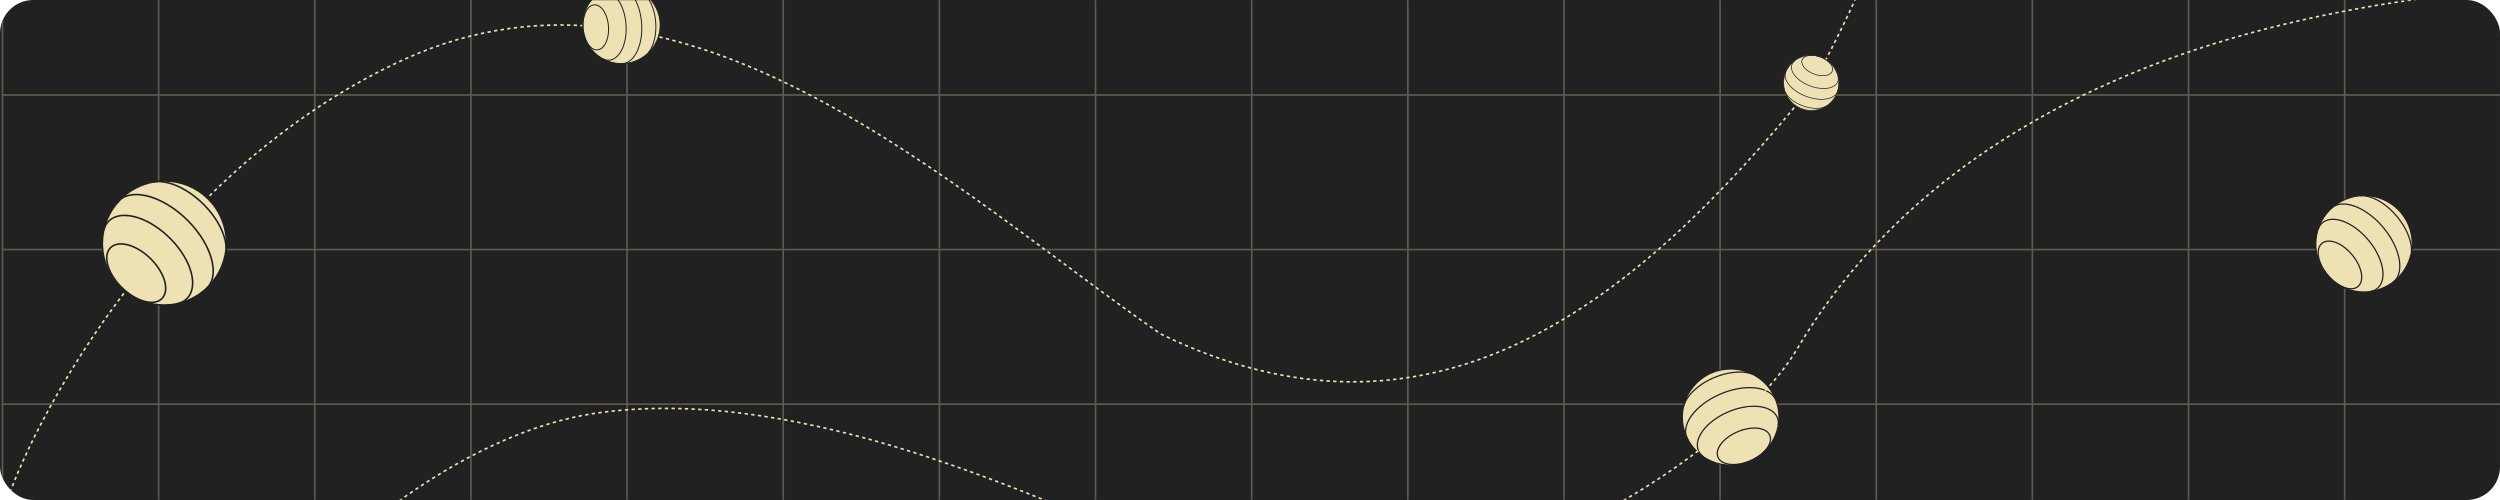 <svg width="1500" height="300" viewBox="0 0 1500 300" fill="none" xmlns="http://www.w3.org/2000/svg">
<rect width="1500" height="300" rx="20" fill="#212121"/>
<mask id="mask0_3437_9137" style="mask-type:alpha" maskUnits="userSpaceOnUse" x="0" y="0" width="1500" height="300">
<rect x="1" y="1" width="1498" height="298" rx="19" fill="#212121" stroke="#EEE1B3" stroke-width="2"/>
</mask>
<g mask="url(#mask0_3437_9137)">
<g opacity="0.3">
<line x1="1.5" y1="-128" x2="1.5" y2="428.504" stroke="#EEE1B3"/>
<line x1="95.188" y1="-128" x2="95.188" y2="428.504" stroke="#EEE1B3"/>
<line x1="188.875" y1="-128" x2="188.875" y2="428.504" stroke="#EEE1B3"/>
<line x1="282.562" y1="-128" x2="282.562" y2="428.504" stroke="#EEE1B3"/>
<line x1="376.25" y1="-128" x2="376.25" y2="428.504" stroke="#EEE1B3"/>
<line x1="469.938" y1="-128" x2="469.937" y2="428.504" stroke="#EEE1B3"/>
<line x1="563.625" y1="-128" x2="563.625" y2="428.504" stroke="#EEE1B3"/>
<line x1="657.312" y1="-128" x2="657.312" y2="428.504" stroke="#EEE1B3"/>
<line x1="751" y1="-128" x2="751" y2="428.504" stroke="#EEE1B3"/>
<line x1="844.688" y1="-128" x2="844.688" y2="428.504" stroke="#EEE1B3"/>
<line x1="938.375" y1="-128" x2="938.375" y2="428.504" stroke="#EEE1B3"/>
<line x1="1032.06" y1="-128" x2="1032.06" y2="428.504" stroke="#EEE1B3"/>
<line x1="1125.75" y1="-128" x2="1125.75" y2="428.504" stroke="#EEE1B3"/>
<line x1="1219.44" y1="-128" x2="1219.44" y2="428.504" stroke="#EEE1B3"/>
<line x1="1313.12" y1="-128" x2="1313.12" y2="428.504" stroke="#EEE1B3"/>
<line x1="1406.81" y1="-128" x2="1406.81" y2="428.504" stroke="#EEE1B3"/>
<line x1="1" y1="57.001" x2="1500" y2="57.001" stroke="#EEE1B3"/>
<line x1="1" y1="149.752" x2="1500" y2="149.752" stroke="#EEE1B3"/>
<line x1="1" y1="242.503" x2="1500" y2="242.503" stroke="#EEE1B3"/>
</g>
<path d="M6 295.422C28.833 234.255 108.2 96.622 243 35.422C411.5 -41.078 574 115.922 696.5 200.422C855 277.5 976.4 189.7 1088 50.5C1126 -23 1114.6 -6.1 1161 -122.5" stroke="#EEE1B3" stroke-dasharray="2 2"/>
<path d="M112.833 180.163C131.838 172.228 140.88 150.413 133.03 131.439C125.179 112.464 103.409 103.515 84.404 111.45C65.399 119.385 56.356 141.2 64.207 160.174C72.057 179.149 93.828 188.098 112.833 180.163Z" fill="#EEE1B3"/>
<path d="M113.02 180.61C93.799 188.635 71.703 179.552 63.762 160.36C55.822 141.169 65 119.029 84.221 111.004C103.442 102.978 125.538 112.061 133.478 131.252C141.418 150.442 132.241 172.584 113.02 180.61ZM84.59 111.895C65.862 119.714 56.919 141.289 64.655 159.988C72.391 178.686 93.922 187.537 112.65 179.717C131.378 171.898 140.321 150.323 132.585 131.624C124.849 112.926 103.319 104.075 84.59 111.895Z" fill="#212121"/>
<path d="M124.486 173.321C124.317 173.391 124.113 173.362 123.971 173.227C123.777 173.045 123.767 172.736 123.949 172.543C128.302 167.872 128.611 159.934 124.795 150.762C117.983 134.387 100.116 119.436 84.965 117.434C78.338 116.556 72.992 118.333 70.297 122.306C70.147 122.525 69.849 122.584 69.626 122.431C69.408 122.28 69.349 121.978 69.498 121.757C72.405 117.472 78.086 115.545 85.088 116.471C100.542 118.515 118.755 133.731 125.686 150.39C129.655 159.93 129.278 168.244 124.654 173.206C124.607 173.257 124.549 173.297 124.488 173.322L124.486 173.321Z" fill="#212121"/>
<path d="M108.726 182C108.243 182.201 107.738 182.377 107.214 182.525C106.959 182.596 106.692 182.446 106.62 182.188C106.547 181.932 106.681 181.666 106.953 181.593C110.093 180.704 112.476 178.756 113.822 175.958C115.848 171.742 115.479 165.853 112.782 159.371C106.764 144.906 90.981 131.698 77.601 129.929C69.86 128.903 64.455 131.848 62.776 137.998C62.706 138.257 62.438 138.407 62.185 138.337C61.926 138.266 61.776 137.998 61.846 137.74C63.64 131.17 69.579 127.893 77.724 128.968C91.41 130.777 107.537 144.251 113.674 159.002C116.479 165.744 116.839 171.915 114.693 176.381C113.449 178.97 111.405 180.888 108.73 182.001L108.726 182Z" fill="#212121"/>
<path d="M135.893 148.989C135.843 149.01 135.786 149.023 135.727 149.025C135.461 149.036 135.235 148.828 135.226 148.561C135.098 145.618 134.321 142.411 132.914 139.028C126.896 124.563 111.112 111.355 97.73 109.585C95.7 109.317 93.802 109.323 92.088 109.605C91.826 109.649 91.577 109.469 91.532 109.206C91.49 108.942 91.661 108.694 91.929 108.65C93.735 108.354 95.727 108.345 97.852 108.624C111.539 110.435 127.666 123.907 133.803 138.657C135.254 142.146 136.057 145.464 136.188 148.522C136.196 148.73 136.074 148.914 135.893 148.989Z" fill="#212121"/>
<path d="M94.981 181.152C93.286 181.858 91.229 182.075 88.918 181.77C79.871 180.573 69.215 171.674 65.161 161.932C62.99 156.714 63.048 152.008 65.321 149.025C67.216 146.532 70.498 145.453 74.554 145.99C83.6 147.188 94.256 156.086 98.309 165.827C100.48 171.047 100.422 175.752 98.15 178.736C97.333 179.808 96.261 180.62 94.981 181.152ZM68.864 147.506C67.737 147.975 66.797 148.682 66.088 149.615C64.03 152.317 64.016 156.672 66.051 161.562C69.985 171.019 80.298 179.653 89.04 180.809C92.739 181.3 95.703 180.35 97.383 178.147C99.441 175.445 99.454 171.089 97.42 166.199C93.486 156.743 83.172 148.108 74.432 146.951C72.296 146.669 70.404 146.865 68.864 147.506Z" fill="#212121"/>
<path d="M1074.65 38.327C1068.38 44.967 1068.72 55.457 1075.4 61.757C1082.07 68.058 1092.57 67.782 1098.83 61.143C1105.09 54.503 1104.76 44.013 1098.08 37.713C1091.4 31.412 1080.91 31.687 1074.65 38.327Z" fill="#EEE1B3"/>
<path d="M1074.49 38.179C1080.82 31.464 1091.47 31.184 1098.23 37.557C1104.98 43.929 1105.32 54.576 1098.99 61.291C1092.65 68.006 1082 68.285 1075.25 61.913C1068.49 55.541 1068.15 44.894 1074.49 38.179ZM1098.67 60.995C1104.84 54.452 1104.51 44.077 1097.93 37.869C1091.35 31.66 1080.97 31.932 1074.8 38.475C1068.63 45.018 1068.96 55.393 1075.54 61.601C1082.12 67.81 1092.5 67.538 1098.67 60.995Z" fill="#212121"/>
<path d="M1071.23 43.248C1071.28 43.188 1071.37 43.163 1071.45 43.193C1071.56 43.231 1071.62 43.355 1071.59 43.466C1070.66 46.156 1071.98 49.439 1075.2 52.474C1080.94 57.893 1090.92 60.725 1097.44 58.788C1100.29 57.941 1102.15 56.248 1102.52 54.143C1102.54 54.027 1102.65 53.949 1102.77 53.97C1102.89 53.992 1102.96 54.104 1102.94 54.221C1102.54 56.491 1100.58 58.306 1097.57 59.201C1090.91 61.177 1080.75 58.3 1074.9 52.787C1071.56 49.63 1070.2 46.182 1071.18 43.325C1071.19 43.296 1071.21 43.269 1071.23 43.248L1071.23 43.248Z" fill="#212121"/>
<path d="M1076.06 36.857C1076.22 36.688 1076.39 36.525 1076.58 36.37C1076.67 36.294 1076.8 36.307 1076.88 36.398C1076.95 36.489 1076.95 36.622 1076.85 36.701C1075.74 37.633 1075.12 38.857 1075.08 40.239C1075.02 42.321 1076.24 44.648 1078.52 46.793C1083.59 51.58 1092.41 54.082 1098.17 52.371C1101.5 51.382 1103.16 49.203 1102.73 46.398C1102.71 46.28 1102.79 46.171 1102.91 46.153C1103.02 46.135 1103.13 46.217 1103.15 46.334C1103.61 49.331 1101.8 51.741 1098.29 52.784C1092.4 54.534 1083.4 51.986 1078.22 47.105C1075.86 44.874 1074.59 42.43 1074.65 40.225C1074.69 38.947 1075.17 37.796 1076.05 36.858L1076.06 36.857Z" fill="#212121"/>
<path d="M1071.01 55.21C1071.02 55.193 1071.05 55.177 1071.07 55.166C1071.17 55.113 1071.3 55.157 1071.36 55.263C1071.94 56.436 1072.84 57.599 1074.03 58.718C1079.1 63.505 1087.92 66.007 1093.68 64.296C1094.55 64.037 1095.32 63.69 1095.97 63.264C1096.07 63.198 1096.2 63.226 1096.27 63.325C1096.33 63.425 1096.31 63.556 1096.21 63.623C1095.52 64.072 1094.72 64.437 1093.8 64.71C1087.91 66.459 1078.91 63.912 1073.73 59.031C1072.51 57.876 1071.58 56.673 1070.97 55.454C1070.93 55.371 1070.95 55.274 1071.01 55.21Z" fill="#212121"/>
<path d="M1081.8 34.706C1082.36 34.111 1083.15 33.649 1084.15 33.353C1088.04 32.197 1093.99 33.879 1097.41 37.103C1099.24 38.829 1100.07 40.753 1099.69 42.378C1099.37 43.736 1098.23 44.77 1096.49 45.289C1092.59 46.445 1086.64 44.763 1083.23 41.539C1081.4 39.812 1080.57 37.889 1080.95 36.264C1081.09 35.679 1081.37 35.154 1081.8 34.706ZM1098.52 43.639C1098.9 43.244 1099.15 42.786 1099.27 42.278C1099.62 40.806 1098.83 39.033 1097.12 37.415C1093.8 34.285 1088.04 32.648 1084.27 33.766C1082.68 34.239 1081.65 35.163 1081.37 36.364C1081.02 37.836 1081.81 39.609 1083.52 41.227C1086.84 44.356 1092.6 45.993 1096.36 44.876C1097.28 44.602 1098.01 44.179 1098.52 43.639Z" fill="#212121"/>
<path d="M1067.41 250.251C1067.41 234.304 1054.42 221.376 1038.39 221.376C1022.37 221.376 1009.38 234.304 1009.38 250.251C1009.38 266.199 1022.37 279.127 1038.39 279.127C1054.42 279.127 1067.41 266.199 1067.41 250.251Z" fill="#EEE1B3"/>
<path d="M1067.79 250.25C1067.79 266.379 1054.6 279.5 1038.39 279.5C1022.18 279.5 1009 266.379 1009 250.25C1009 234.121 1022.19 221 1038.39 221C1054.6 221 1067.79 234.121 1067.79 250.25ZM1009.75 250.25C1009.75 265.965 1022.6 278.751 1038.39 278.751C1054.19 278.751 1067.04 265.965 1067.04 250.25C1067.04 234.535 1054.19 221.749 1038.39 221.749C1022.6 221.749 1009.75 234.534 1009.75 250.25Z" fill="#212121"/>
<path d="M1065.87 239.9C1065.87 240.042 1065.79 240.18 1065.65 240.241C1065.46 240.326 1065.24 240.241 1065.15 240.053C1063.1 235.533 1057.49 232.94 1049.77 232.94C1035.98 232.94 1019.91 241.301 1013.95 251.579C1011.34 256.074 1011.02 260.442 1013.06 263.563C1013.18 263.737 1013.13 263.968 1012.95 264.082C1012.78 264.194 1012.55 264.146 1012.43 263.973C1010.22 260.606 1010.54 255.953 1013.29 251.203C1019.38 240.72 1035.74 232.19 1049.77 232.19C1057.8 232.19 1063.66 234.944 1065.84 239.745C1065.86 239.794 1065.87 239.848 1065.87 239.899L1065.87 239.9Z" fill="#212121"/>
<path d="M1067.39 253.805C1067.39 254.212 1067.37 254.627 1067.32 255.047C1067.29 255.252 1067.11 255.398 1066.9 255.374C1066.69 255.349 1066.54 255.174 1066.57 254.957C1066.87 252.437 1066.19 250.145 1064.58 248.342C1062.16 245.629 1057.82 244.135 1052.36 244.135C1040.18 244.135 1025.99 251.521 1020.72 260.597C1017.67 265.848 1018.17 270.607 1022.08 273.649C1022.25 273.777 1022.28 274.014 1022.15 274.175C1022.02 274.339 1021.79 274.367 1021.62 274.24C1017.44 270.989 1016.86 265.748 1020.07 260.222C1025.45 250.937 1039.94 243.385 1052.36 243.385C1058.04 243.385 1062.58 244.969 1065.14 247.844C1066.63 249.51 1067.4 251.55 1067.4 253.803L1067.39 253.805Z" fill="#212121"/>
<path d="M1051.81 224.444C1051.81 224.487 1051.8 224.532 1051.79 224.574C1051.72 224.769 1051.5 224.868 1051.3 224.795C1049.15 224.008 1046.62 223.608 1043.77 223.608C1031.59 223.608 1017.39 230.994 1012.13 240.071C1011.33 241.449 1010.77 242.813 1010.46 244.127C1010.41 244.329 1010.21 244.454 1010 244.407C1009.8 244.359 1009.67 244.162 1009.72 243.956C1010.05 242.571 1010.64 241.139 1011.47 239.697C1016.86 230.412 1031.35 222.859 1043.77 222.859C1046.71 222.859 1049.33 223.274 1051.56 224.093C1051.72 224.149 1051.81 224.292 1051.81 224.444Z" fill="#212121"/>
<path d="M1062.68 263.419C1062.68 264.846 1062.22 266.388 1061.31 267.956C1057.75 274.093 1048.18 279.085 1039.98 279.085C1035.58 279.085 1032.22 277.638 1030.76 275.116C1029.54 273.01 1029.74 270.333 1031.34 267.581C1034.9 261.445 1044.47 256.453 1052.67 256.453C1057.07 256.453 1060.43 257.9 1061.89 260.422C1062.42 261.329 1062.68 262.341 1062.68 263.419ZM1030.73 272.118C1030.73 273.067 1030.95 273.953 1031.41 274.741C1032.74 277.025 1035.86 278.336 1039.98 278.336C1047.94 278.336 1057.22 273.511 1060.66 267.581C1062.12 265.072 1062.32 262.661 1061.24 260.797C1059.92 258.513 1056.79 257.202 1052.67 257.202C1044.71 257.202 1035.43 262.027 1031.99 267.956C1031.15 269.405 1030.73 270.821 1030.73 272.118Z" fill="#212121"/>
<path d="M1426.8 173.917C1442.1 169.202 1450.74 152.993 1446.09 137.713C1441.45 122.433 1425.28 113.869 1409.98 118.584C1394.69 123.3 1386.05 139.509 1390.69 154.788C1395.34 170.068 1411.51 178.632 1426.8 173.917Z" fill="#EEE1B3"/>
<path d="M1426.91 174.276C1411.44 179.045 1395.03 170.353 1390.34 154.898C1385.64 139.444 1394.4 122.994 1409.87 118.225C1425.35 113.456 1441.76 122.148 1446.45 137.601C1451.15 153.055 1442.39 169.507 1426.91 174.276ZM1410.09 118.942C1395.02 123.589 1386.48 139.62 1391.05 154.677C1395.63 169.734 1411.62 178.204 1426.7 173.557C1441.77 168.911 1450.31 152.88 1445.73 137.823C1441.16 122.766 1425.17 114.296 1410.09 118.942Z" fill="#212121"/>
<path d="M1436.34 169.488C1436.2 169.53 1436.05 169.492 1435.95 169.377C1435.81 169.221 1435.83 168.981 1435.98 168.846C1439.7 165.559 1440.54 159.439 1438.28 152.054C1434.24 138.87 1421.54 125.955 1409.96 123.265C1404.9 122.087 1400.63 123.06 1398.24 125.932C1398.11 126.09 1397.88 126.114 1397.72 125.978C1397.56 125.844 1397.54 125.607 1397.67 125.447C1400.24 122.35 1404.78 121.286 1410.13 122.53C1421.94 125.275 1434.88 138.42 1438.99 151.834C1441.35 159.514 1440.43 165.92 1436.48 169.412C1436.44 169.448 1436.39 169.474 1436.34 169.489L1436.34 169.488Z" fill="#212121"/>
<path d="M1423.49 175.019C1423.1 175.138 1422.7 175.236 1422.28 175.311C1422.08 175.347 1421.88 175.211 1421.85 175.006C1421.81 174.802 1421.93 174.607 1422.15 174.57C1424.65 174.119 1426.64 172.791 1427.89 170.727C1429.77 167.617 1429.93 163.032 1428.33 157.813C1424.76 146.166 1413.54 134.757 1403.32 132.381C1397.41 131.005 1393.01 132.877 1391.24 137.51C1391.17 137.705 1390.95 137.8 1390.76 137.727C1390.57 137.653 1390.47 137.434 1390.54 137.24C1392.43 132.291 1397.27 130.202 1403.49 131.647C1413.95 134.077 1425.41 145.717 1429.05 157.594C1430.71 163.022 1430.53 167.825 1428.53 171.12C1427.37 173.029 1425.65 174.36 1423.49 175.02L1423.49 175.019Z" fill="#212121"/>
<path d="M1447 151.519C1446.96 151.531 1446.91 151.537 1446.87 151.534C1446.66 151.522 1446.5 151.344 1446.51 151.137C1446.64 148.85 1446.28 146.31 1445.44 143.586C1441.87 131.939 1430.65 120.531 1420.43 118.154C1418.88 117.794 1417.41 117.655 1416.06 117.745C1415.86 117.759 1415.68 117.601 1415.66 117.394C1415.65 117.186 1415.8 117.007 1416.01 116.993C1417.43 116.9 1418.97 117.043 1420.6 117.419C1431.05 119.85 1442.52 131.49 1446.16 143.366C1447.02 146.175 1447.39 148.803 1447.26 151.18C1447.25 151.341 1447.14 151.474 1447 151.519Z" fill="#212121"/>
<path d="M1412.92 173.328C1411.55 173.747 1409.94 173.76 1408.18 173.35C1401.27 171.742 1393.69 164.054 1391.29 156.21C1390 152.009 1390.4 148.372 1392.38 146.234C1394.04 144.448 1396.66 143.86 1399.76 144.58C1406.67 146.188 1414.24 153.876 1416.65 161.719C1417.93 165.922 1417.54 169.559 1415.55 171.696C1414.84 172.465 1413.95 173.013 1412.92 173.328ZM1395.24 145.325C1394.33 145.603 1393.55 146.079 1392.93 146.749C1391.14 148.684 1390.8 152.053 1392 155.991C1394.34 163.605 1401.67 171.063 1408.35 172.615C1411.17 173.273 1413.54 172.761 1415 171.183C1416.8 169.247 1417.14 165.877 1415.93 161.94C1413.6 154.327 1406.27 146.868 1399.59 145.315C1397.96 144.936 1396.48 144.945 1395.24 145.325Z" fill="#212121"/>
<path d="M365.398 36.918C377.558 41.096 390.756 34.639 394.876 22.496C398.997 10.354 392.48 -2.876 380.321 -7.053C368.161 -11.231 354.963 -4.774 350.842 7.369C346.722 19.511 353.238 32.741 365.398 36.918Z" fill="#EEE1B3"/>
<path d="M365.301 37.205C353.003 32.98 346.389 19.552 350.557 7.271C354.725 -5.01 368.12 -11.563 380.418 -7.338C392.716 -3.114 399.33 10.314 395.162 22.594C390.995 34.875 377.599 41.429 365.301 37.205ZM380.224 -6.768C368.242 -10.884 355.189 -4.498 351.128 7.467C347.068 19.433 353.513 32.517 365.495 36.633C377.478 40.75 390.53 34.364 394.591 22.398C398.652 10.433 392.208 -2.651 380.224 -6.768Z" fill="#212121"/>
<path d="M373.589 38.499C373.481 38.462 373.398 38.364 373.388 38.243C373.372 38.077 373.495 37.928 373.66 37.913C377.628 37.527 381.054 33.94 383.06 28.072C386.641 17.593 384.461 3.212 378.199 -3.989C375.462 -7.138 372.226 -8.517 369.322 -7.772C369.161 -7.732 368.997 -7.827 368.957 -7.991C368.917 -8.152 369.014 -8.317 369.176 -8.359C372.307 -9.163 375.762 -7.716 378.655 -4.388C385.041 2.957 387.273 17.605 383.63 28.266C381.544 34.37 377.93 38.105 373.716 38.515C373.673 38.519 373.629 38.514 373.59 38.501L373.589 38.499Z" fill="#212121"/>
<path d="M362.627 36.047C362.317 35.941 362.009 35.814 361.702 35.667C361.553 35.595 361.491 35.414 361.563 35.264C361.635 35.114 361.808 35.045 361.965 35.123C363.802 36.005 365.722 36.079 367.509 35.326C370.2 34.191 372.461 31.282 373.879 27.135C377.043 17.878 375.117 5.174 369.588 -1.185C366.39 -4.865 362.643 -5.721 359.315 -3.538C359.175 -3.445 358.988 -3.486 358.899 -3.624C358.807 -3.764 358.847 -3.951 358.987 -4.043C362.542 -6.375 366.675 -5.454 370.043 -1.584C375.699 4.92 377.675 17.891 374.449 27.33C372.974 31.644 370.592 34.681 367.741 35.884C366.09 36.581 364.34 36.633 362.628 36.048L362.627 36.047Z" fill="#212121"/>
<path d="M388.986 31.829C388.953 31.819 388.921 31.801 388.893 31.778C388.764 31.673 388.745 31.482 388.85 31.353C390.007 29.924 390.969 28.102 391.709 25.937C394.873 16.681 392.947 3.976 387.417 -2.384C386.578 -3.349 385.688 -4.131 384.769 -4.707C384.628 -4.795 384.586 -4.982 384.674 -5.123C384.763 -5.265 384.946 -5.31 385.089 -5.22C386.057 -4.612 386.993 -3.792 387.872 -2.783C393.527 3.722 395.504 16.692 392.279 26.131C391.516 28.363 390.52 30.248 389.317 31.733C389.235 31.834 389.101 31.869 388.986 31.829Z" fill="#212121"/>
<path d="M356.547 29.968C355.462 29.597 354.41 28.848 353.454 27.75C349.716 23.45 348.408 14.881 350.539 8.647C351.68 5.308 353.652 3.13 355.949 2.674C357.866 2.291 359.848 3.142 361.524 5.07C365.261 9.37 366.569 17.939 364.439 24.172C363.297 27.512 361.325 29.69 359.029 30.147C358.203 30.311 357.366 30.248 356.547 29.968ZM358.235 3.428C357.514 3.181 356.782 3.123 356.064 3.267C353.984 3.68 352.178 5.713 351.108 8.842C349.04 14.893 350.296 23.197 353.909 27.351C355.437 29.11 357.217 29.891 358.913 29.554C360.993 29.141 362.8 27.108 363.869 23.979C365.937 17.928 364.681 9.624 361.069 5.47C360.187 4.455 359.221 3.764 358.235 3.428Z" fill="#212121"/>
<path d="M157.5 376.5C188.333 338.334 272.1 259.1 360.5 247.5C471 233 597 284.5 719.5 340.5C842 396.5 1034.5 283.5 1078.5 209C1122.5 134.5 1237 4.5 1545.5 -9" stroke="#EEE1B3" stroke-dasharray="2 2"/>
</g>
</svg>
